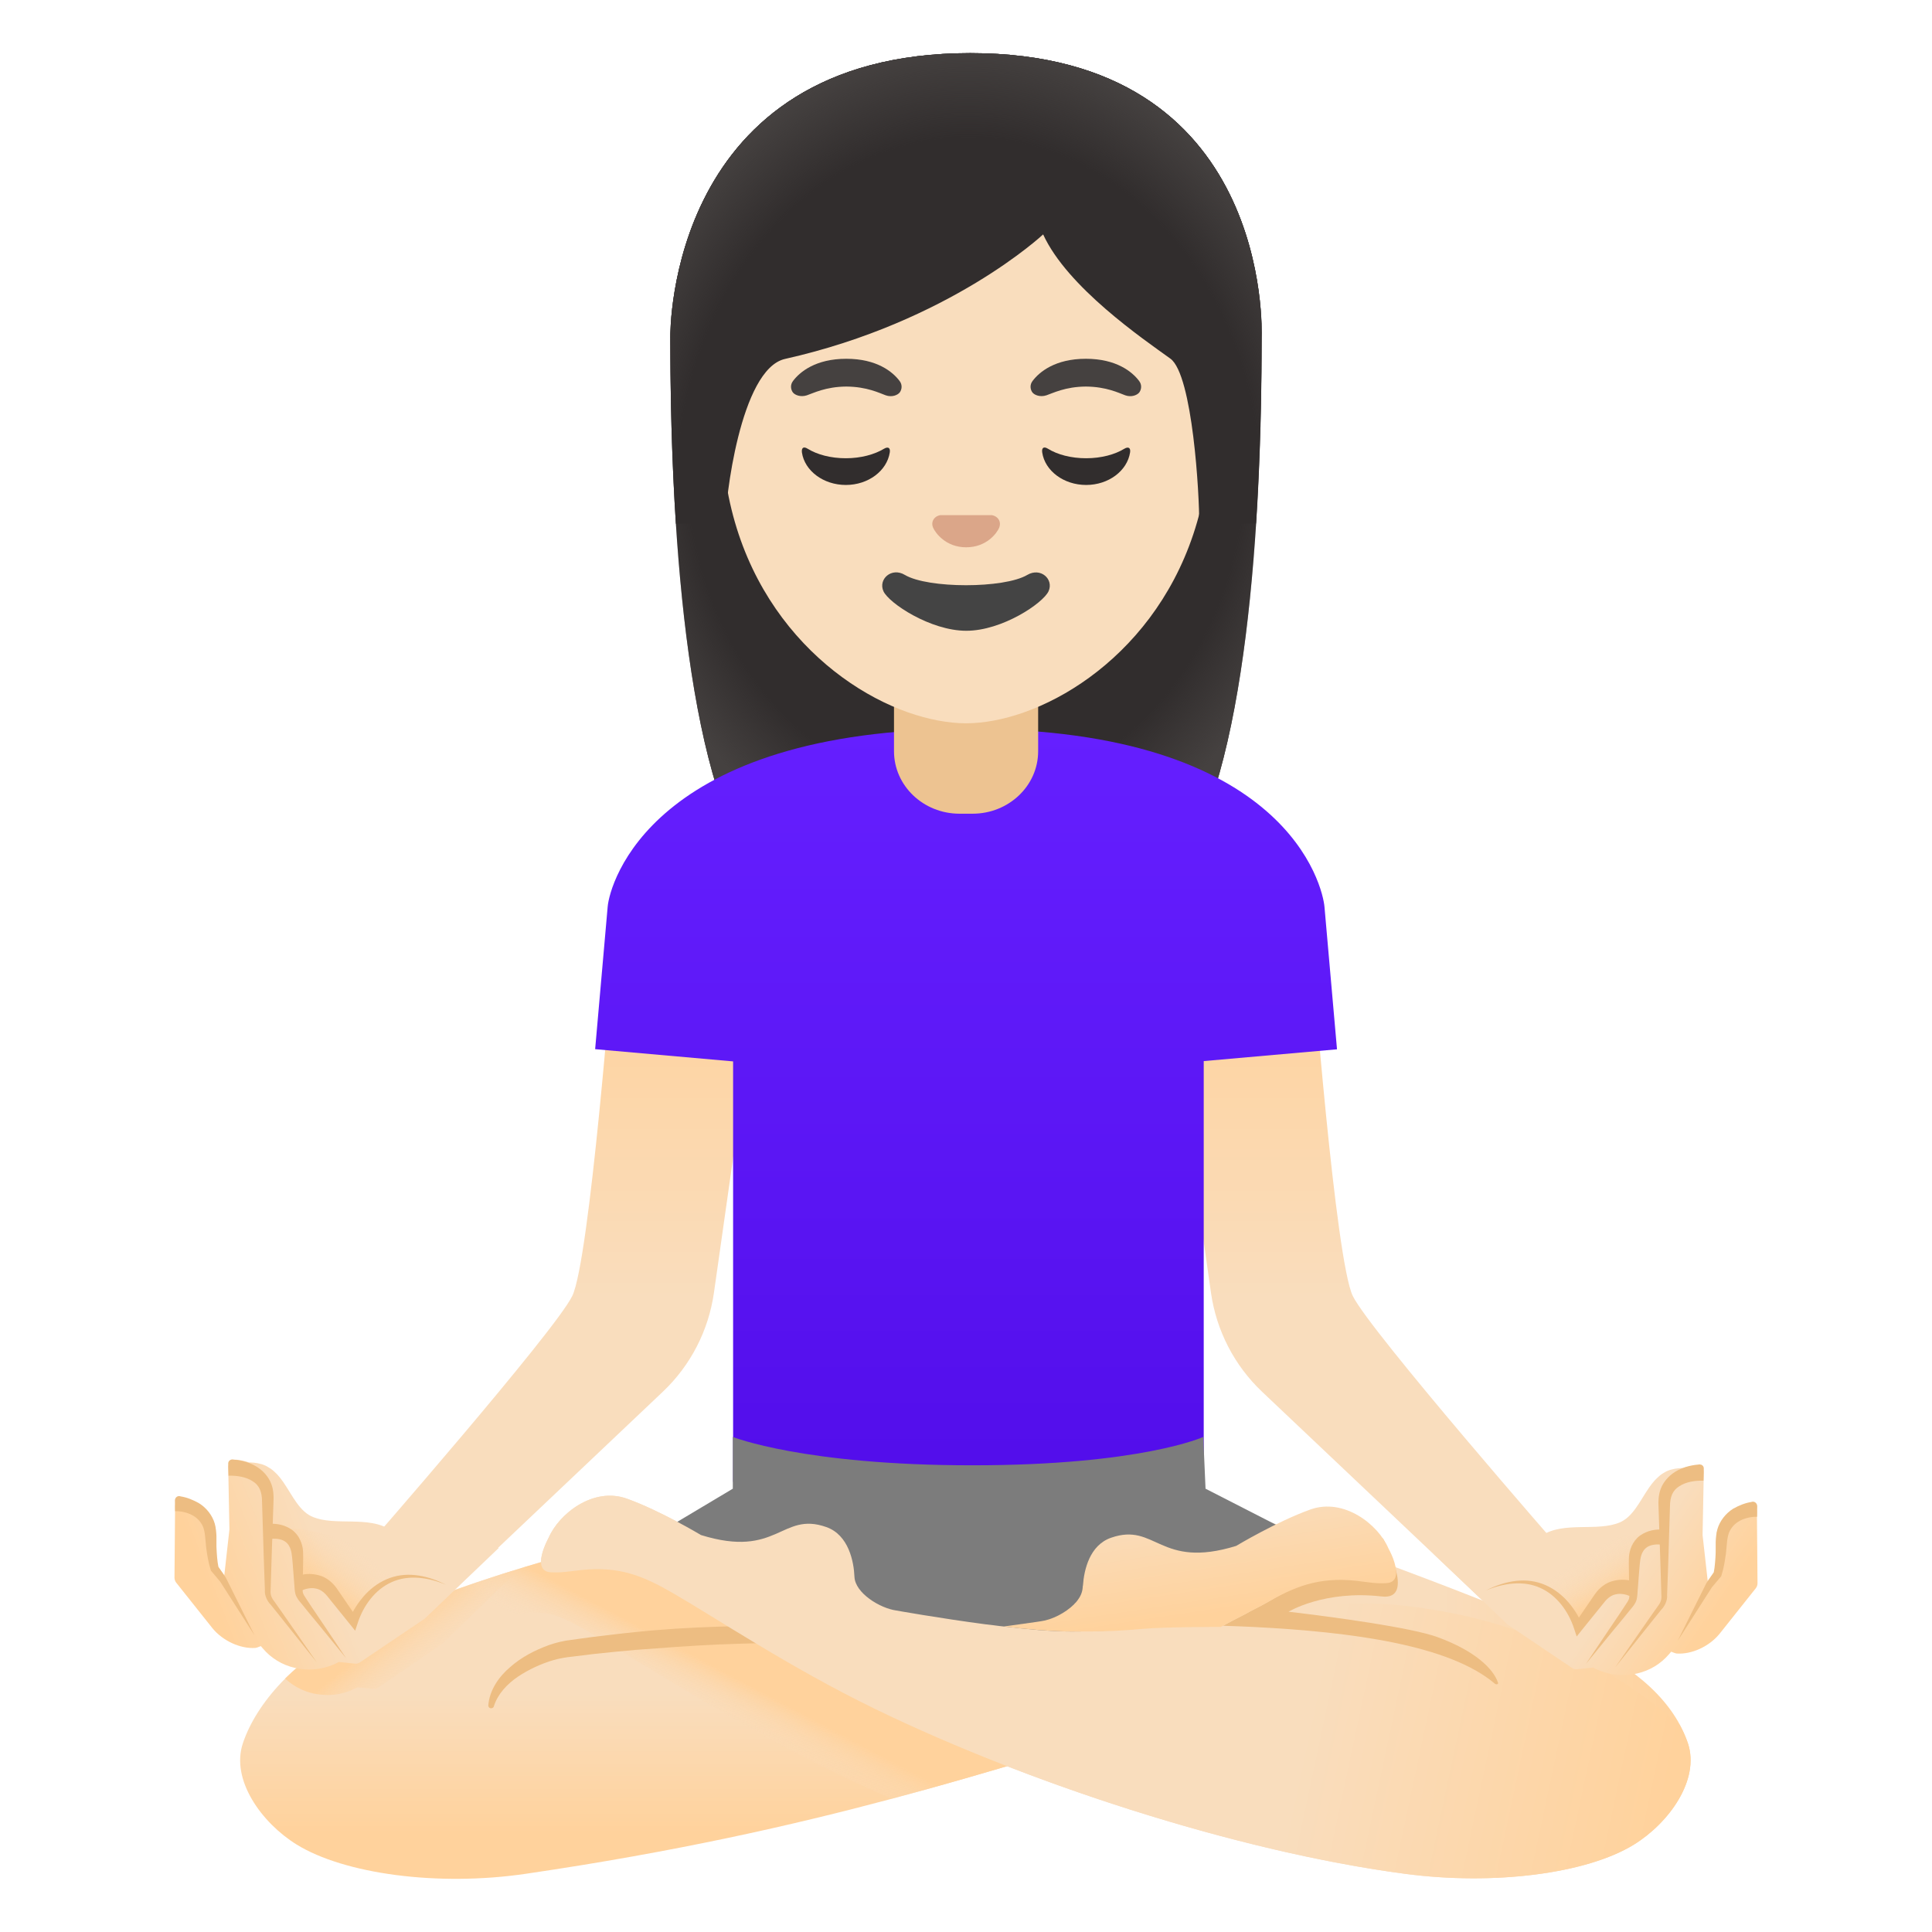 <svg enable-background="new 0 0 128 128" version="1.1" viewBox="0 0 128 128" xmlns="http://www.w3.org/2000/svg"><path d="m64.28 3.52c-20.03 0-19.87 18.52-19.87 18.81 0 11.99 0.92 28.94 5.72 35.6 1.9 2.64 5.58 2.79 5.58 2.79l8.29-0.01 8.29 0.01s3.68-0.15 5.58-2.79c4.8-6.67 5.72-23.61 5.72-35.6 0-0.29 0.72-18.81-19.31-18.81z" fill="#312D2D"/><radialGradient id="l" cx="64" cy="99.183" r="23.213" gradientTransform="matrix(1 0 0 -1.19 0 148.69)" gradientUnits="userSpaceOnUse"><stop stop-color="#454140" stop-opacity="0" offset=".794"/><stop stop-color="#454140" offset="1"/></radialGradient><path d="m64.28 3.52c-20.03 0-19.87 18.52-19.87 18.81 0 11.99 0.92 28.94 5.72 35.6 1.9 2.64 5.58 2.79 5.58 2.79l8.29-0.01 8.29 0.01s3.68-0.15 5.58-2.79c4.8-6.67 5.72-23.61 5.72-35.6 0-0.29 0.72-18.81-19.31-18.81z" fill="url(#l)"/><linearGradient id="o" x1="435.4" x2="435.4" y1="66.414" y2="21.552" gradientTransform="matrix(-1 0 0 -1 525.76 130)" gradientUnits="userSpaceOnUse"><stop stop-color="#FFD29C" offset="0"/><stop stop-color="#F9DDBD" offset=".5"/></linearGradient><path d="m77.3 64.96 9.64-1.38s1.53 19.94 2.69 22.29 13.79 16.81 13.79 16.81l-2.66 5.76-17.14-16.23c-1.84-1.74-3.03-4.05-3.39-6.56l-2.93-20.69z" fill="url(#o)"/><linearGradient id="n" x1="37.188" x2="37.188" y1="66.414" y2="21.552" gradientTransform="matrix(1 0 0 -1 0 130)" gradientUnits="userSpaceOnUse"><stop stop-color="#FFD29C" offset="0"/><stop stop-color="#F9DDBD" offset=".5"/></linearGradient><path d="m50.24 64.96-9.64-1.38s-1.53 19.94-2.69 22.29c-1.16 2.36-13.79 16.81-13.79 16.81l2.66 5.76 17.13-16.23c1.84-1.74 3.03-4.05 3.39-6.56l2.94-20.69z" fill="url(#n)"/><linearGradient id="c" x1="64" x2="64" y1="81.935" y2="33.483" gradientTransform="matrix(1 0 0 -1 0 130)" gradientUnits="userSpaceOnUse"><stop stop-color="#651FFF" offset="0"/><stop stop-color="#5914F2" offset=".705"/><stop stop-color="#530EEB" offset="1"/></linearGradient><path d="m88.58 69.52-0.83-9.44c-0.11-1.29-2.42-11.79-23.52-11.79s-23.84 10.28-23.97 11.78l-0.83 9.44 9.14 0.81v27.85h31.18v-27.87l8.83-0.78z" fill="url(#c)"/><linearGradient id="h" x1="51.67" x2="51.67" y1="8.579" y2="32.868" gradientTransform="matrix(1 0 0 -1 0 130)" gradientUnits="userSpaceOnUse"><stop stop-color="#FFD29C" offset="0"/><stop stop-color="#F9DDBD" offset=".377"/></linearGradient><path d="m87.34 111.68c-6.66 1.15-12.43 2.9-18.92 4.83-2.92 0.87-5.99 1.77-9.36 2.67-6.56 1.75-14.26 3.5-24.2 4.96-5.89 0.87-12.07 0-15.2-1.93-2.33-1.44-4.38-4.29-3.57-6.71 0.89-2.68 3.55-5.66 7.3-7.45 1.55-0.74 3.23-1.44 4.96-2.08 4.31-1.61 8.89-2.92 12.32-3.82 3.27-0.85 5.51-1.32 5.51-1.32 4.1-0.9 7.88-0.92 10.88 0.37 5.22 2.23 32.11 10.17 30.28 10.48z" fill="url(#h)"/><linearGradient id="e" x1="26.494" x2="31.461" y1="22.38" y2="16.134" gradientTransform="matrix(1 -.009 -.009 -1 .161 130.19)" gradientUnits="userSpaceOnUse"><stop stop-color="#FFD29C" offset="0"/><stop stop-color="#F9DDBD" stop-opacity="0" offset=".5"/></linearGradient><path d="m34.21 104.15-4.87 4.73-4.23 2.9c-0.1 0.08-0.23 0.12-0.36 0.11l-1.07-0.1c-0.61 0.33-1.28 0.51-1.96 0.51-0.31 0-0.64-0.04-0.95-0.1-0.71-0.16-1.35-0.5-1.88-0.99 1.16-1.14 2.59-2.16 4.23-2.96 3.29-1.6 7.18-3.03 10.81-4.18l0.28 0.08z" fill="url(#e)"/><linearGradient id="g" x1="35.843" x2="112.01" y1="18.231" y2="18.231" gradientTransform="matrix(1 0 0 -1 0 130)" gradientUnits="userSpaceOnUse"><stop stop-color="#F9DDBD" offset=".778"/><stop stop-color="#FFD29C" offset="1"/></linearGradient><path d="m108.25 122.21c-3.13 1.93-9.29 2.72-15.2 1.93-11.27-1.5-25.15-6.08-35.1-10.93-5.65-2.75-10.55-6.04-13.38-7.67-1.99-1.15-3.57-1.79-6.07-1.52-0.98 0.11-1.3 0.18-1.99 0.15-1.4-0.06-0.16-2.29-0.16-2.29 0.68-1.58 2.95-3.39 5.18-2.59s4.91 2.41 4.91 2.41c5.09 1.58 5.32-1.58 8.3-0.53 1.49 0.52 1.83 2.3 1.87 3.3 0.05 1.08 1.69 2.08 2.77 2.23l6.99 0.83 0.96 0.11 2.5 0.3 7.6-5.4 1.05-0.75 2.75-1.95s0.75 0.25 2.01 0.69c0.39 0.13 0.83 0.29 1.32 0.46 2.06 0.72 4.88 1.72 7.9 2.84 0.34 0.13 0.69 0.26 1.04 0.39 3.91 1.47 8.05 3.11 11.23 4.58 3.77 1.74 6.2 4.02 7.1 6.7 0.8 2.42-1.25 5.27-3.58 6.71z" fill="url(#g)"/><path d="m79.87 98.63-0.15-3.43s-4.11 1.88-15.3 1.88-15.87-1.88-15.87-1.88v3.43l-7.37 4.4 22.92 10.45 24.19-10.54-8.42-4.31z" fill="#7C7C7C"/><linearGradient id="d" x1="48.506" x2="45.454" y1="18.987" y2="13.262" gradientTransform="matrix(1 0 0 -1 0 130)" gradientUnits="userSpaceOnUse"><stop stop-color="#FFD29C" offset="0"/><stop stop-color="#F9DDBD" stop-opacity="0" offset=".5"/></linearGradient><path d="m68.42 116.51c-2.92 0.87-5.99 1.77-9.36 2.67-1.35-0.6-2.65-1.21-3.91-1.82-4.92-2.41-9.43-5.16-12.71-7.17l-0.25-0.14c-1.26-0.78-2.35-1.45-3.26-1.98-1.83-1.06-2.56-1.24-3.52-1.24-0.25 0-0.5 0.02-0.77 0.06l-0.71 0.07c-0.51 0.06-1.1 0.14-1.84 0.14-0.19 0-0.37-0.01-0.58-0.02-1.19-0.05-2.28-0.43-3.16-1.11 4.31-1.61 8.89-2.92 12.32-3.82 0.42 0.2 0.84 0.44 1.28 0.69 0.92 0.54 2.06 1.23 3.34 2.02 3.25 1.99 7.69 4.72 12.51 7.07 3.17 1.55 6.66 3.06 10.36 4.48l0.26 0.1z" fill="url(#d)"/><path d="m32.35 112.99c0.08-1.02 0.71-1.92 1.46-2.55 0.75-0.66 1.63-1.11 2.56-1.45 0.45-0.16 1-0.29 1.45-0.34l1.39-0.19c0.93-0.11 1.86-0.23 2.79-0.32 1.86-0.2 3.73-0.31 5.6-0.37s3.74-0.06 5.63 0.07c0.28 0.02 0.49 0.26 0.47 0.54-0.02 0.27-0.24 0.48-0.51 0.47h-0.02c-1.83-0.03-3.69 0.03-5.53 0.1-1.85 0.08-3.69 0.22-5.53 0.36-0.92 0.08-1.84 0.17-2.76 0.27l-1.38 0.17c-0.48 0.05-0.84 0.11-1.28 0.23-0.83 0.24-1.65 0.62-2.37 1.1-0.72 0.49-1.33 1.13-1.6 1.96v0.01c-0.03 0.1-0.14 0.15-0.24 0.12-0.08-0.02-0.13-0.1-0.13-0.18z" fill="#EDBD82"/><linearGradient id="f" x1="110.43" x2="39.952" y1="11.007" y2="26.007" gradientTransform="matrix(1 0 0 -1 0 130)" gradientUnits="userSpaceOnUse"><stop stop-color="#FFD29C" offset="0"/><stop stop-color="#F9DDBD" offset=".338"/></linearGradient><path d="m108.25 122.21c-3.13 1.93-9.29 2.72-15.2 1.93-8.27-1.1-17.94-3.86-26.44-7.17-3.08-1.2-6.01-2.47-8.66-3.76-5.65-2.75-10.55-6.04-13.38-7.67-1.99-1.15-3.57-1.79-6.07-1.52-0.98 0.11-1.3 0.18-1.99 0.15-1.4-0.06-0.16-2.29-0.16-2.29 0.68-1.58 2.95-3.39 5.18-2.59s4.91 2.41 4.91 2.41c5.09 1.58 5.32-1.58 8.3-0.53 1.49 0.52 1.83 2.3 1.87 3.3 0.05 1.08 1.69 2.08 2.77 2.23 0 0 2.85 0.51 5.95 0.92h0.01l0.51 0.06c0.22 0.03 0.44 0.06 0.66 0.08 0.74 0.09 1.47 0.16 2.16 0.22l0.19 0.02h0.05c0.01 0.01 0.02 0.01 0.03 0h0.01c0.75 0.06 1.45 0.09 2.05 0.09 0.95 0 1.87-0.03 2.77-0.09 3.1-0.19 5.96-0.66 8.73-1.06 0.78-0.12 1.55-0.23 2.32-0.33h0.01c2.75-0.35 5.45-0.54 8.27-0.22 5.32 0.61 11.85 2.42 18.19 7.9 0.21 0.39 0.4 0.8 0.54 1.21 0.8 2.42-1.25 5.27-3.58 6.71z" fill="url(#f)"/><path d="m95.23 108.46c-1.77-0.64-6.9-1.33-9.86-1.68 0 0 2.38-1.45 6.17-1.01 2.36 0.28 0.08-3.85 0.08-3.85s-5.85 3.19-7.84 4.34c-0.09 0.05-0.29 0.16-0.55 0.29l-0.12 0.06c-0.19 0.1-0.4 0.21-0.61 0.33-0.57 0.29-1.17 0.6-1.47 0.77 0.67 0.02 1.33 0.05 2 0.08 6.6 0.33 13.01 1.21 16.01 3.76 0.09 0.07 0.24 0.04 0.21-0.06-0.3-0.92-1.52-2.12-4.02-3.03z" fill="#EDBD82"/><linearGradient id="m" x1="79.821" x2="77.985" y1="22.016" y2="34.067" gradientTransform="matrix(1 0 0 -1 0 130)" gradientUnits="userSpaceOnUse"><stop stop-color="#FFD29C" offset=".078"/><stop stop-color="#F9DDBD" offset=".693"/></linearGradient><path d="m91.83 104.89c-0.68 0.03-1-0.04-1.99-0.16-2.49-0.26-4.07 0.38-6.06 1.53-0.09 0.05-0.29 0.16-0.55 0.29l-0.12 0.06c-0.19 0.1-0.4 0.21-0.61 0.33-0.57 0.29-1.17 0.6-1.47 0.77-0.06 0.03-0.12 0.06-0.15 0.08 0 0-3.68-0.01-5.22 0.13-0.31 0.03-0.6 0.05-0.86 0.07-1.33 0.1-2.15 0.1-3.8 0.1-0.6 0-1.3-0.03-2.05-0.09h-0.01-0.08l-0.19-0.02c-0.69-0.06-1.42-0.13-2.16-0.22l0.06-0.01h0.01l2.06-0.29 0.33-0.05c0.69-0.09 1.6-0.53 2.19-1.12 0.01-0.01 0.02-0.02 0.02-0.03 0.08-0.07 0.14-0.14 0.2-0.22 0.2-0.26 0.33-0.55 0.35-0.86 0-0.05 0.01-0.1 0.02-0.15 0.07-1.02 0.44-2.66 1.86-3.15 2.98-1.04 3.2 2.11 8.29 0.54 0 0 2.68-1.61 4.91-2.41s4.51 1 5.18 2.58c0 0 0.17 0.3 0.31 0.67 0.24 0.66 0.43 1.59-0.47 1.63z" fill="url(#m)"/><linearGradient id="j" x1="113.34" x2="103.06" y1="22.747" y2="29.823" gradientTransform="matrix(1 0 0 -1 0 130)" gradientUnits="userSpaceOnUse"><stop stop-color="#FFD29C" offset="0"/><stop stop-color="#F9DDBD" offset=".5"/></linearGradient><path d="m116.4 100.16c0-0.16-0.08-0.32-0.22-0.41s-0.3-0.12-0.46-0.06c-0.06 0.02-1.35 0.48-1.94 1.73-0.03 0.06-0.05 0.13-0.05 0.2l-0.09 2.43c-0.12 0.17-0.3 0.41-0.5 0.69l-0.34-3.04 0.08-4.1c0-0.14-0.05-0.28-0.15-0.38s-0.25-0.15-0.38-0.14c-0.03 0-0.4 0.03-0.85 0.18h-0.11c-0.03 0-0.06 0.01-0.1 0.01-0.07 0-0.13 0.01-0.2 0.02s-0.15 0.02-0.22 0.04c-0.06 0.01-0.11 0.03-0.17 0.04-0.07 0.02-0.13 0.04-0.2 0.07-0.05 0.02-0.1 0.04-0.15 0.07-0.06 0.03-0.11 0.06-0.17 0.1-0.05 0.03-0.09 0.06-0.14 0.09-0.05 0.04-0.1 0.08-0.14 0.12s-0.09 0.08-0.13 0.12l-0.12 0.12c-0.04 0.05-0.09 0.1-0.13 0.15-0.03 0.04-0.06 0.08-0.09 0.11-0.05 0.06-0.1 0.13-0.14 0.19-0.02 0.02-0.03 0.05-0.05 0.07-0.61 0.89-1.07 1.96-1.99 2.31-0.16 0.06-0.33 0.11-0.51 0.15-1.67 0.35-3.85-0.3-5.11 1.15l0.01 0.02c-0.04 0.04-0.09 0.08-0.13 0.13-0.34 0.41-1.69-0.36-1.69-0.36l-2.53 1.77-0.29-0.27-0.88-0.83-1.16 0.28 4.91 4.69 4.26 2.87c0.1 0.08 0.23 0.12 0.36 0.1l1.06-0.11c0.61 0.33 1.29 0.5 1.97 0.5 0.32 0 0.64-0.04 0.95-0.11 0.83-0.19 1.57-0.64 2.12-1.29l0.13-0.15 0.21 0.08c0.05 0.02 0.1 0.03 0.15 0.04 0.99 0.07 2.15-0.46 2.84-1.3l2.41-3.03c0.07-0.09 0.11-0.21 0.11-0.32l-0.04-4.74z" fill="url(#j)"/><path d="m112.88 97.26v0.18l-0.02 0.66c-0.54-0.02-1.17 0.08-1.59 0.36-0.45 0.27-0.63 0.71-0.63 1.35l-0.12 3.9-0.07 1.96c0.04 0.35-0.17 0.77-0.39 0.98l-0.61 0.76-2.44 3.06 2.23-3.21 0.57-0.81c0.21-0.27 0.29-0.47 0.26-0.79l-0.06-1.96-0.13-3.92c-0.02-0.31 0-0.75 0.14-1.12 0.13-0.36 0.68-1.49 2.59-1.64 0.14 0.01 0.25 0.09 0.27 0.24z" fill="#EDBD82"/><path d="m116.42 99.76v0.07l-0.01 0.66c-0.36-0.01-0.79 0.08-1.13 0.26s-0.6 0.46-0.74 0.82c-0.06 0.18-0.1 0.39-0.12 0.6l-0.07 0.73c-0.07 0.49-0.13 0.95-0.3 1.48l-0.01 0.04-0.03 0.04-0.59 0.7-2.27 3.55 1.89-3.8 0.01-0.02 0.49-0.71c0.08-0.4 0.11-0.88 0.13-1.34v-0.7c0.01-0.27 0.04-0.55 0.11-0.82 0.16-0.56 0.56-1.06 1.04-1.36 0.39-0.22 0.78-0.38 1.21-0.45 0.03-0.01 0.07-0.02 0.11-0.02h0.01c0.14 0.01 0.25 0.12 0.27 0.27z" fill="#EDBD82"/><linearGradient id="b" x1="106.95" x2="105.32" y1="24.495" y2="27.114" gradientTransform="matrix(1 0 0 -1 0 130)" gradientUnits="userSpaceOnUse"><stop stop-color="#FFD29C" offset="0"/><stop stop-color="#F9DDBD" stop-opacity="0" offset="1"/></linearGradient><path d="m101.21 104.94s3.73-3.67 8.74-3.28c0 0-2.12-0.1-1.75 3.58 0 0-1.48-1.49-3.55 2.39-0.01 0.01-1.2-3.16-3.44-2.69z" fill="url(#b)"/><path d="m110.11 102.35c-0.3-0.06-0.7-0.02-0.95 0.13-0.26 0.15-0.42 0.44-0.48 0.82-0.06 0.39-0.08 0.87-0.12 1.3l-0.05 0.66c-0.03 0.22-0.01 0.43-0.08 0.72-0.08 0.28-0.27 0.49-0.4 0.64l-0.42 0.52-0.85 1.03-1.69 2.07 1.49-2.22 0.75-1.11 0.37-0.56c0.13-0.2 0.24-0.34 0.26-0.5 0.03-0.14 0-0.38 0-0.61l-0.01-0.67c0-0.46-0.03-0.88-0.01-1.37 0.02-0.5 0.24-1.1 0.73-1.46 0.5-0.35 1.03-0.44 1.61-0.4l-0.15 1.01z" fill="#EDBD82"/><path d="m107.96 105.74c-0.23-0.11-0.59-0.18-0.86-0.12-0.29 0.04-0.55 0.22-0.76 0.47l-1.52 1.88-0.36 0.45-0.18-0.54c-0.36-1.1-1.13-2.19-2.24-2.68-1.12-0.51-2.46-0.31-3.61 0.18 1.11-0.57 2.45-0.91 3.72-0.46 0.62 0.22 1.18 0.61 1.63 1.09 0.45 0.49 0.81 1.04 1.07 1.68l-0.54-0.09 1.37-2c0.27-0.38 0.69-0.74 1.2-0.86 0.51-0.13 0.99-0.1 1.5 0.09l-0.42 0.91z" fill="#EDBD82"/><linearGradient id="i" x1="13.984" x2="28.702" y1="24.347" y2="30.102" gradientTransform="matrix(1 0 0 -1 0 130)" gradientUnits="userSpaceOnUse"><stop stop-color="#FFD29C" offset="0"/><stop stop-color="#F9DDBD" offset=".5"/></linearGradient><path d="m11.6 99.79c0-0.16 0.08-0.32 0.22-0.41 0.13-0.09 0.3-0.12 0.46-0.06 0.06 0.02 1.35 0.48 1.94 1.73 0.03 0.06 0.05 0.13 0.05 0.2l0.09 2.43c0.12 0.17 0.3 0.41 0.5 0.69l0.34-3.04-0.08-4.1c0-0.14 0.05-0.28 0.16-0.38 0.1-0.1 0.25-0.15 0.38-0.14 0.03 0 0.4 0.03 0.85 0.18h0.11c0.03 0 0.06 0.01 0.1 0.01 0.07 0 0.13 0.01 0.2 0.02 0.08 0.01 0.15 0.02 0.22 0.04 0.06 0.01 0.11 0.03 0.17 0.04 0.07 0.02 0.13 0.04 0.2 0.07 0.05 0.02 0.1 0.04 0.15 0.07 0.06 0.03 0.11 0.06 0.17 0.1 0.05 0.03 0.09 0.06 0.14 0.09l0.15 0.12c0.05 0.04 0.09 0.08 0.13 0.12l0.12 0.12c0.05 0.05 0.09 0.1 0.13 0.15 0.03 0.04 0.06 0.08 0.09 0.11 0.05 0.06 0.1 0.13 0.14 0.19 0.02 0.02 0.03 0.05 0.05 0.07 0.61 0.89 1.07 1.96 1.99 2.31 0.16 0.06 0.33 0.11 0.51 0.15 1.67 0.35 3.85-0.3 5.11 1.15l-0.01 0.02c0.04 0.04 0.09 0.08 0.13 0.13 0.34 0.41 1.69-0.36 1.69-0.36l2.52 1.77 0.28-0.27 0.88-0.83 1.16 0.28-4.91 4.69-4.26 2.87c-0.1 0.08-0.23 0.12-0.36 0.1l-1.06-0.11c-0.61 0.33-1.29 0.5-1.97 0.5-0.32 0-0.64-0.04-0.95-0.11-0.83-0.19-1.57-0.64-2.12-1.29l-0.13-0.15-0.21 0.08c-0.05 0.02-0.1 0.03-0.15 0.04-0.98 0.07-2.15-0.46-2.84-1.3l-2.41-3.03c-0.07-0.09-0.11-0.21-0.11-0.32l0.04-4.74z" fill="url(#i)"/><path d="m15.12 96.88v0.18l0.02 0.66c0.54-0.02 1.17 0.08 1.59 0.36 0.45 0.27 0.63 0.71 0.63 1.35l0.12 3.9 0.07 1.96c-0.04 0.35 0.17 0.77 0.39 0.98l0.61 0.76 2.44 3.06-2.23-3.21-0.57-0.81c-0.21-0.27-0.29-0.47-0.26-0.79l0.06-1.96 0.13-3.92c0.02-0.31 0-0.75-0.14-1.12-0.13-0.36-0.68-1.49-2.59-1.64-0.14 0.02-0.25 0.1-0.27 0.24z" display="none" fill="#EDBD82"/><path d="m11.59 99.39v0.07l0.01 0.66c0.36-0.01 0.79 0.08 1.13 0.26s0.6 0.46 0.74 0.82c0.06 0.18 0.1 0.39 0.12 0.6l0.07 0.73c0.07 0.49 0.13 0.95 0.3 1.48l0.01 0.04 0.03 0.04 0.59 0.7 2.27 3.55-1.89-3.8-0.01-0.02-0.49-0.71c-0.08-0.4-0.11-0.88-0.13-1.34v-0.7c-0.01-0.27-0.04-0.55-0.11-0.82-0.16-0.56-0.56-1.06-1.05-1.36-0.39-0.22-0.78-0.38-1.21-0.45-0.03-0.01-0.07-0.02-0.11-0.02h-0.01c-0.14 0.01-0.25 0.12-0.26 0.27z" fill="#EDBD82"/><linearGradient id="a" x1="20.895" x2="23.124" y1="25.176" y2="27.936" gradientTransform="matrix(1 0 0 -1 0 130)" gradientUnits="userSpaceOnUse"><stop stop-color="#FFD29C" offset="0"/><stop stop-color="#F9DDBD" stop-opacity="0" offset="1"/></linearGradient><path d="m26.79 104.57s-3.73-3.67-8.74-3.28c0 0 2.12-0.1 1.75 3.58 0 0 1.48-1.49 3.55 2.39 0 0.01 1.2-3.16 3.44-2.69z" fill="url(#a)"/><path d="m17.89 101.97c0.3-0.06 0.7-0.02 0.95 0.13 0.26 0.15 0.42 0.44 0.48 0.82 0.06 0.39 0.08 0.87 0.12 1.3l0.05 0.66c0.03 0.22 0.01 0.43 0.08 0.72 0.08 0.28 0.27 0.49 0.4 0.64l0.42 0.52 0.85 1.03 1.69 2.07-1.49-2.22-0.75-1.11-0.37-0.56c-0.13-0.2-0.24-0.34-0.26-0.5-0.03-0.14 0-0.38 0-0.61l0.01-0.67c0-0.46 0.03-0.88 0.01-1.37-0.02-0.5-0.24-1.1-0.73-1.46-0.5-0.35-1.03-0.44-1.61-0.4l0.15 1.01z" fill="#EDBD82"/><path d="m20.03 105.36c0.23-0.11 0.59-0.18 0.86-0.12 0.29 0.04 0.55 0.22 0.76 0.47l1.52 1.88 0.36 0.45 0.18-0.54c0.36-1.1 1.13-2.19 2.24-2.68 1.12-0.51 2.46-0.31 3.61 0.18-1.11-0.57-2.45-0.91-3.72-0.46-0.62 0.22-1.18 0.61-1.63 1.09-0.45 0.49-0.81 1.04-1.08 1.68l0.54-0.09-1.37-2c-0.27-0.38-0.69-0.74-1.2-0.86-0.51-0.13-0.99-0.1-1.5 0.09l0.43 0.91z" fill="#EDBD82"/><path d="m15.12 96.93v0.18l0.02 0.66c0.54-0.02 1.17 0.08 1.59 0.36 0.45 0.27 0.63 0.71 0.63 1.35l0.12 3.9 0.07 1.96c-0.04 0.35 0.17 0.77 0.39 0.98l0.61 0.76 2.44 3.06-2.23-3.21-0.57-0.81c-0.21-0.27-0.29-0.47-0.26-0.79l0.06-1.96 0.13-3.92c0.02-0.31 0-0.75-0.14-1.12-0.13-0.36-0.68-1.49-2.59-1.64-0.14 0.01-0.25 0.1-0.27 0.24z" fill="#EDBD82"/><path d="m64 44.72h-4.77v5.05c0 2.28 1.94 4.14 4.34 4.14h0.87c2.39 0 4.34-1.85 4.34-4.14v-5.05h-4.78z" fill="#EDC391"/><path d="m64 8.74c-8.4 0-16.18 6.24-16.18 19.49 0 10.64 6.59 16.93 12.32 18.96 1.37 0.48 2.69 0.73 3.86 0.73 1.16 0 2.47-0.24 3.83-0.72 5.74-2.02 12.35-8.32 12.35-18.97 0-13.24-7.78-19.49-16.18-19.49z" fill="#F9DDBD"/><path d="m68.06 38.09c-1.54 0.91-6.58 0.91-8.11 0-0.88-0.53-1.78 0.28-1.42 1.08 0.36 0.79 3.11 2.62 5.49 2.62s5.09-1.83 5.45-2.62c0.36-0.8-0.53-1.6-1.41-1.08z" fill="#444"/><path d="m65.86 34.17c-0.05-0.02-0.1-0.03-0.15-0.04h-3.41c-0.05 0.01-0.1 0.02-0.15 0.04-0.31 0.12-0.48 0.45-0.33 0.79s0.83 1.3 2.19 1.3c1.37 0 2.05-0.96 2.19-1.3 0.14-0.35-0.03-0.67-0.34-0.79z" fill="#DBA689"/><g fill="#312D2D"><path d="m56.04 30.36c-1 0-1.9-0.24-2.53-0.63-0.27-0.17-0.42-0.07-0.38 0.25 0.18 1.21 1.42 2.15 2.91 2.15s2.72-0.94 2.91-2.15c0.05-0.31-0.11-0.41-0.38-0.25-0.63 0.38-1.53 0.63-2.53 0.63z"/><path d="m71.96 30.36c-1 0-1.9-0.24-2.53-0.63-0.27-0.17-0.43-0.07-0.38 0.25 0.18 1.21 1.42 2.15 2.91 2.15s2.72-0.94 2.91-2.15c0.05-0.31-0.11-0.41-0.38-0.25-0.62 0.38-1.52 0.63-2.53 0.63z"/></g><g fill="#454140"><path d="m59.6 25.24c-0.45-0.6-1.5-1.47-3.53-1.47s-3.08 0.87-3.53 1.47c-0.2 0.26-0.15 0.57-0.01 0.76 0.13 0.17 0.51 0.33 0.93 0.19s1.24-0.57 2.61-0.58c1.37 0.01 2.19 0.43 2.61 0.58s0.8-0.02 0.93-0.19c0.14-0.19 0.19-0.5-0.01-0.76z"/><path d="m75.47 25.24c-0.45-0.6-1.5-1.47-3.53-1.47s-3.08 0.87-3.53 1.47c-0.2 0.26-0.15 0.57-0.01 0.76 0.13 0.17 0.51 0.33 0.93 0.19s1.24-0.57 2.61-0.58c1.37 0.01 2.19 0.43 2.61 0.58s0.8-0.02 0.93-0.19c0.14-0.19 0.19-0.5-0.01-0.76z"/></g><path d="m64.28 3.52c-20.03 0-19.87 18.52-19.87 18.81 0 3.79 0.09 8.07 0.37 12.37l3.28-0.01c-0.03-1.42 0.97-10.24 3.95-10.91 10.92-2.45 17.1-8.25 17.1-8.25 1.61 3.51 6.63 6.93 8.43 8.23 1.48 1.07 1.93 9.06 1.91 10.93h3.76c0-0.03 0.01-0.05 0.01-0.08 0.27-4.27 0.36-8.53 0.36-12.29 0.01-0.28 0.73-18.8-19.3-18.8z" fill="#312D2D"/><radialGradient id="k" cx="64.163" cy="97.201" r="24.315" gradientTransform="matrix(1 0 0 -1.214 0 150.58)" gradientUnits="userSpaceOnUse"><stop stop-color="#454140" stop-opacity="0" offset=".794"/><stop stop-color="#454140" offset="1"/></radialGradient><path d="m64.28 3.52c-20.03 0-19.87 18.52-19.87 18.81 0 3.79 0.09 8.07 0.37 12.37l3.28-0.01c-0.03-1.42 0.97-10.24 3.95-10.91 10.92-2.45 17.1-8.25 17.1-8.25 1.61 3.51 6.63 6.93 8.43 8.23 1.48 1.07 1.93 9.06 1.91 10.93h3.76c0-0.03 0.01-0.05 0.01-0.08 0.27-4.27 0.36-8.53 0.36-12.29 0.01-0.28 0.73-18.8-19.3-18.8z" fill="url(#k)"/></svg>
